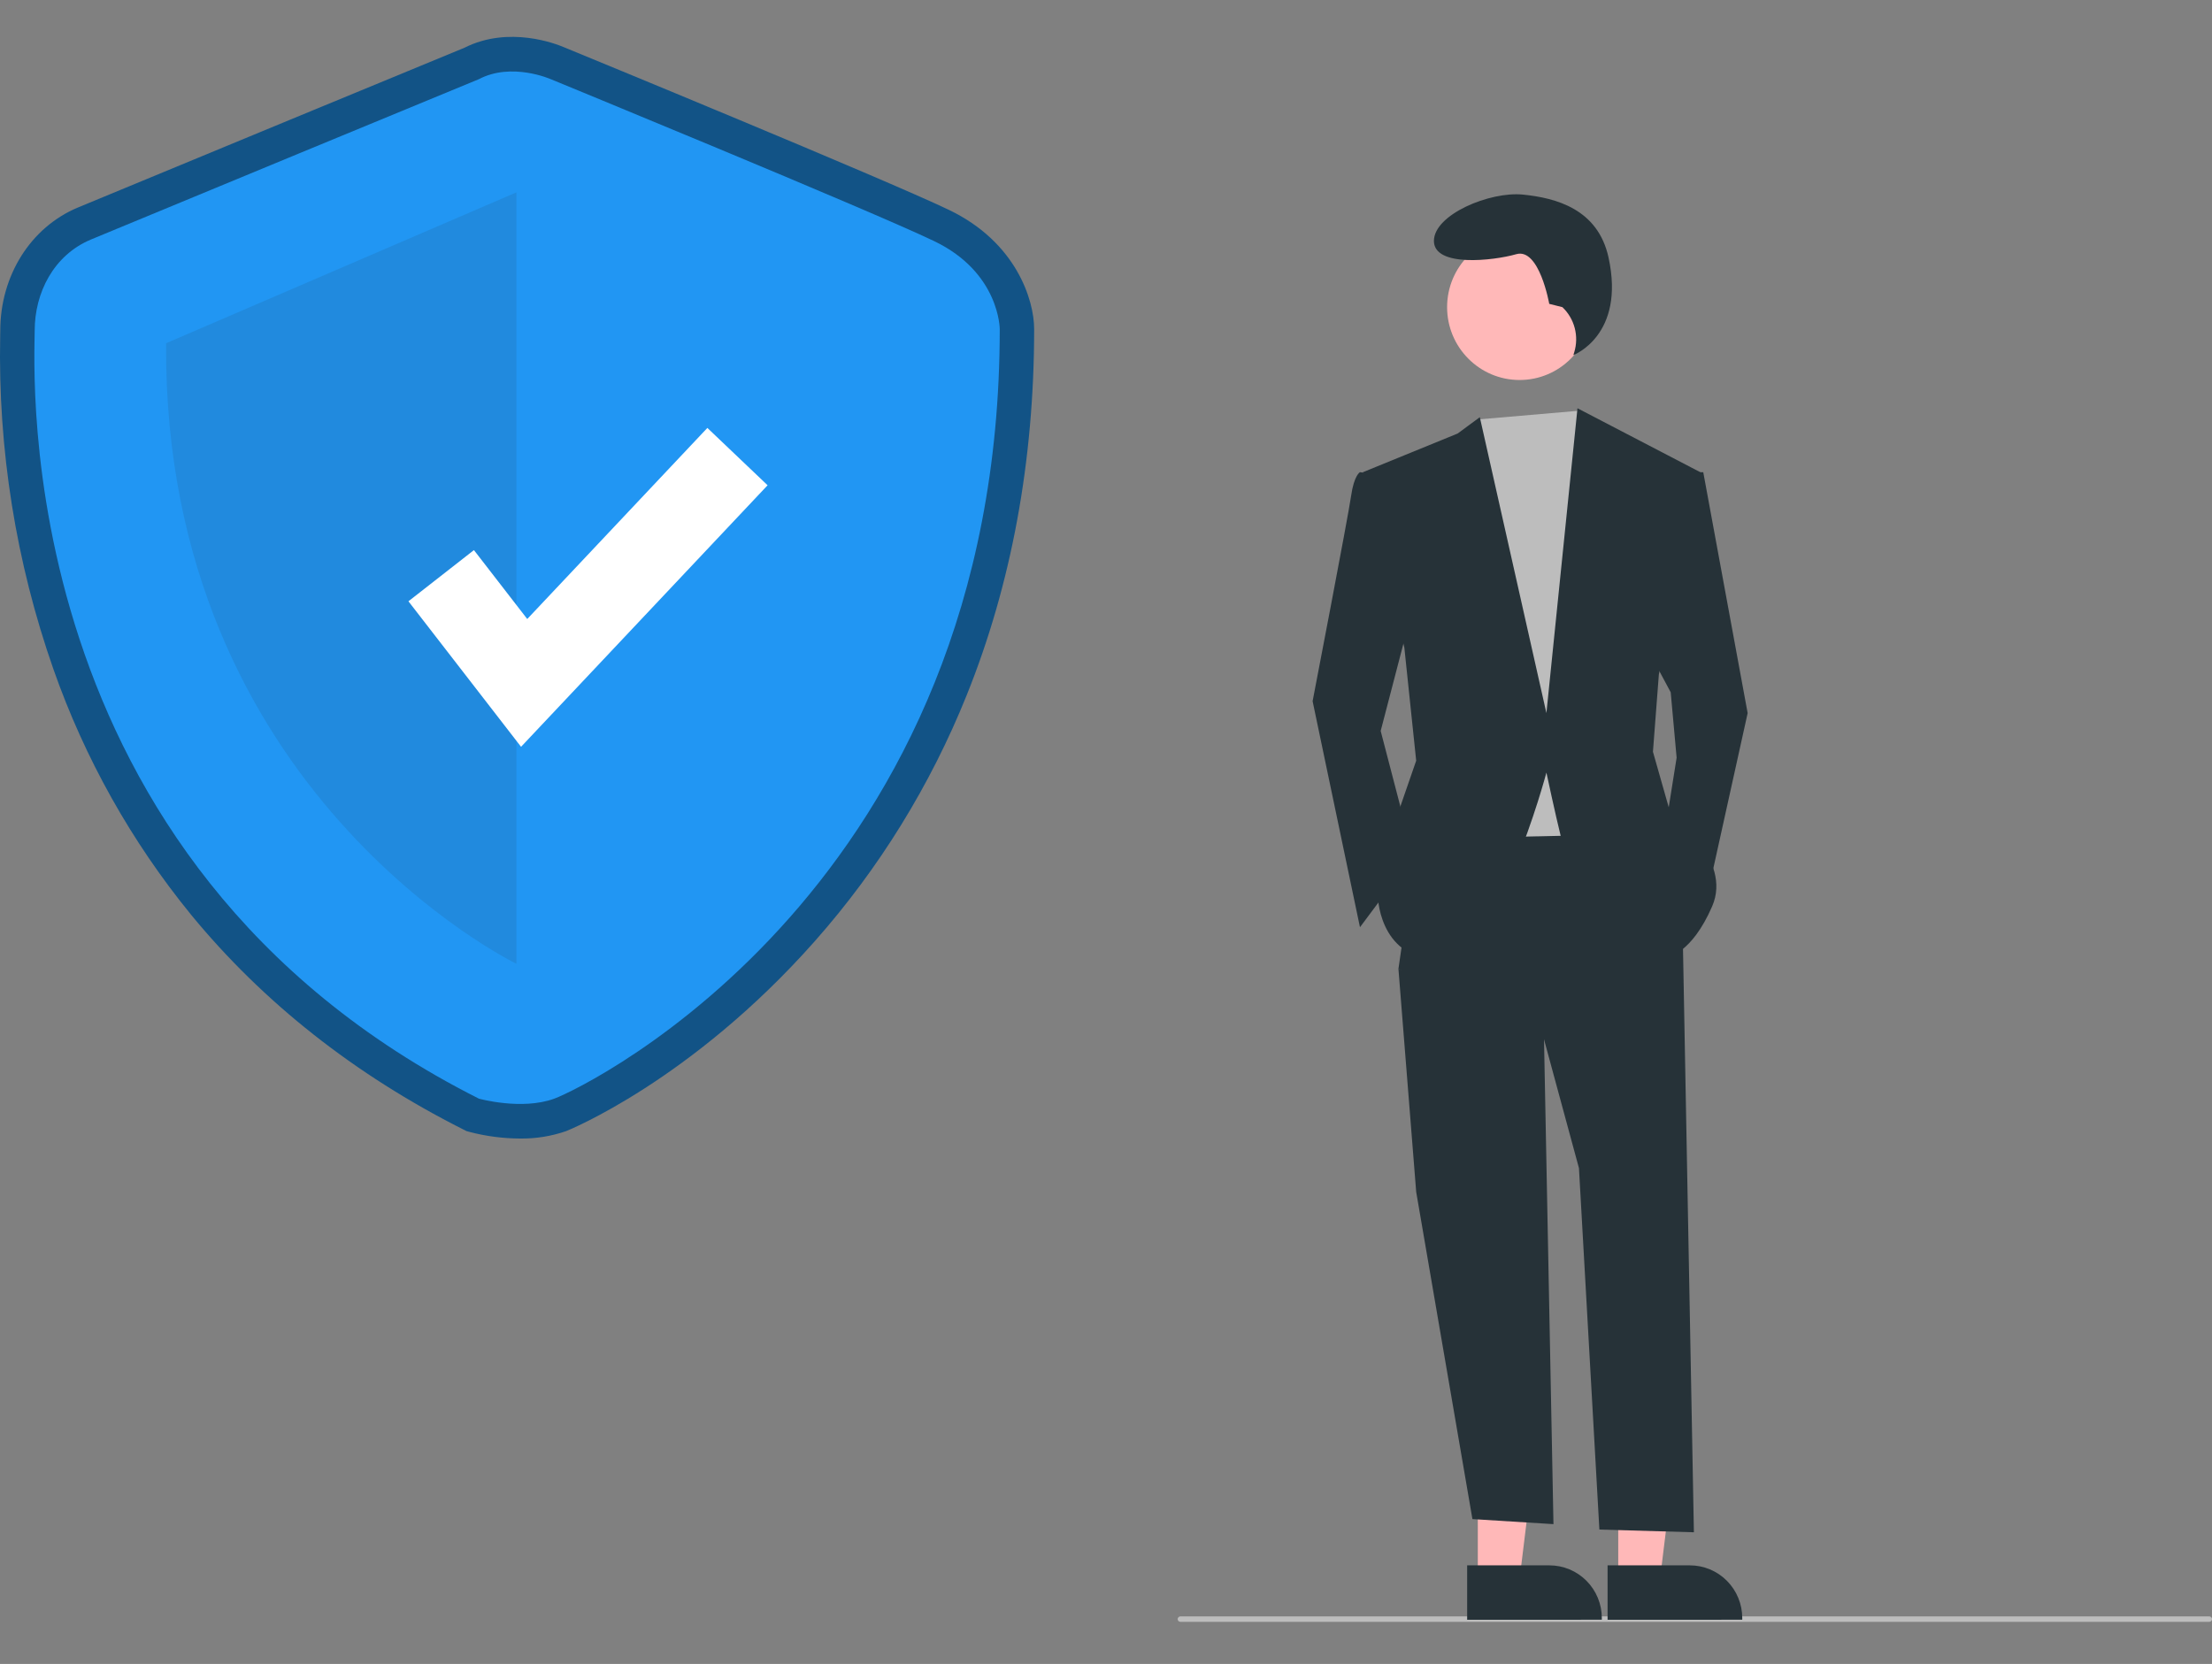 <svg width="210" height="158" viewBox="0 0 210 158" fill="none" xmlns="http://www.w3.org/2000/svg">
<rect x="0" y="0" width="210" height="158" fill="#808080" stroke="none"/>
<g clip-path="url(#clip0)">
<path d="M49.373 108.108C47.76 108.102 46.154 107.893 44.594 107.486L44.286 107.401L44.001 107.257C33.683 102.057 24.979 95.189 18.129 86.844C12.46 79.895 8.039 72.005 5.067 63.529C1.512 53.381 -0.198 42.674 0.018 31.918C0.023 31.692 0.026 31.518 0.026 31.398C0.026 26.169 2.914 21.581 7.382 19.71C10.802 18.277 41.855 5.457 44.099 4.531C48.324 2.403 52.831 4.179 53.553 4.49C55.171 5.155 83.877 16.956 90.08 19.925C96.474 22.985 98.179 28.483 98.179 31.248C98.179 43.77 96.022 55.472 91.767 66.03C88.33 74.576 83.46 82.466 77.368 89.355C65.613 102.651 53.855 107.365 53.742 107.406C52.337 107.892 50.858 108.13 49.373 108.108ZM46.608 101.223C47.627 101.453 49.974 101.798 51.503 101.237C53.447 100.524 63.288 95.395 72.484 84.993C85.189 70.621 91.636 52.554 91.646 31.294C91.623 30.864 91.319 27.792 87.271 25.855C81.188 22.943 51.351 10.68 51.05 10.556L50.968 10.521C50.342 10.258 48.352 9.703 46.981 10.425L46.706 10.554C46.373 10.691 13.411 24.299 9.895 25.772C7.436 26.802 6.56 29.353 6.56 31.398C6.56 31.547 6.556 31.764 6.551 32.045C6.27 46.592 9.619 82.387 46.608 101.223Z" fill="#125386"/>
<path d="M45.465 7.517C45.465 7.517 12.203 21.248 8.639 22.741C5.075 24.233 3.293 27.816 3.293 31.398C3.293 34.98 0.62 81.722 45.465 104.322C45.465 104.322 49.535 105.454 52.623 104.322C55.711 103.19 94.913 84.085 94.913 31.248C94.913 31.248 94.912 25.875 88.676 22.89C82.439 19.905 52.286 7.517 52.286 7.517C52.286 7.517 48.583 5.875 45.465 7.517Z" fill="#2196F3"/>
<path opacity="0.1" d="M49.029 18.264V91.516C49.029 91.516 15.47 75.279 15.767 32.592L49.029 18.264Z" fill="#212121"/>
<path d="M49.467 70.911L38.776 57.095L44.993 52.235L50.055 58.777L67.155 40.633L72.873 46.078L49.467 70.911Z" fill="white"/>
<path d="M209.743 154H112.06C111.992 154 111.927 153.973 111.879 153.924C111.831 153.876 111.804 153.81 111.804 153.742C111.804 153.674 111.831 153.608 111.879 153.56C111.927 153.512 111.992 153.484 112.06 153.484H209.743C209.811 153.484 209.877 153.512 209.925 153.56C209.973 153.608 210 153.674 210 153.742C210 153.81 209.973 153.876 209.925 153.924C209.877 153.973 209.811 154 209.743 154Z" fill="#BDBDBD"/>
<path d="M140.298 149.938L144.263 149.937L146.149 134.564L140.297 134.565L140.298 149.938Z" fill="#FFB8B8"/>
<path d="M139.286 148.637L147.095 148.637H147.095C148.415 148.637 149.681 149.164 150.614 150.102C151.547 151.04 152.072 152.312 152.072 153.639V153.801L139.286 153.802L139.286 148.637Z" fill="#263238"/>
<path d="M153.63 149.938L157.595 149.937L159.481 134.564L153.629 134.565L153.63 149.938Z" fill="#FFB8B8"/>
<path d="M152.618 148.637L160.427 148.637H160.427C161.747 148.637 163.013 149.164 163.946 150.102C164.88 151.04 165.404 152.312 165.404 153.639V153.801L152.618 153.802L152.618 148.637Z" fill="#263238"/>
<path d="M146.53 95.952L147.481 144.723L139.787 144.243L134.449 113.179L132.763 91.998L146.53 95.952Z" fill="#263238"/>
<path d="M159.735 87.762L160.813 145.496L151.84 145.238L149.901 110.919L146.53 98.494L132.763 91.998L135.01 76.466L155.24 76.184L159.735 87.762Z" fill="#263238"/>
<path d="M144.264 36.083C148.064 36.083 151.145 32.986 151.145 29.166C151.145 25.347 148.064 22.25 144.264 22.25C140.464 22.25 137.383 25.347 137.383 29.166C137.383 32.986 140.464 36.083 144.264 36.083Z" fill="#FFB8B8"/>
<path d="M149.971 38.996L151.025 40.601L153.835 48.508L151.587 79.29L138.382 79.573L136.696 44.272L140.228 39.835L149.971 38.996Z" fill="#BDBDBD"/>
<path d="M131.358 45.118L129.111 44.836C129.111 44.836 128.549 45.118 128.268 47.095C127.987 49.072 124.615 66.581 124.615 66.581L129.111 88.044L134.168 81.266L131.077 69.405L134.168 57.544L131.358 45.118Z" fill="#263238"/>
<path d="M160.016 44.838H161.702L165.916 67.712L161.983 85.504L158.049 79.009L159.173 71.948L158.611 65.736L156.645 62.064L160.016 44.838Z" fill="#263238"/>
<path d="M148.33 29.166L147.079 28.852C147.079 28.852 146.141 23.507 143.951 24.136C141.762 24.765 136.132 25.394 136.132 22.879C136.132 20.364 141.449 18.163 144.577 18.477C147.704 18.792 151.699 19.835 152.709 24.451C154.328 31.85 149.369 33.719 149.369 33.719L149.452 33.45C149.681 32.702 149.697 31.904 149.499 31.147C149.301 30.39 148.896 29.704 148.33 29.166V29.166Z" fill="#263238"/>
<path d="M129.391 44.837L138.382 41.166L140.489 39.613L146.811 67.712L149.761 38.766L161.421 44.837L157.487 64.041L156.925 71.383L158.611 77.314C158.611 77.314 164.511 81.55 162.544 86.068C160.578 90.587 158.33 90.869 158.33 90.869C158.33 90.869 148.777 81.832 148.215 79.573C147.654 77.314 146.811 73.36 146.811 73.36C146.811 73.36 142.034 91.434 136.415 91.152C130.796 90.869 130.796 84.939 130.796 84.939L132.201 78.726L134.448 72.231L133.325 61.499L129.391 44.837Z" fill="#263238"/>
</g>
<defs>
<clipPath id="clip0">
<rect width="210" height="157.5" fill="white"/>
</clipPath>
</defs>
</svg>
